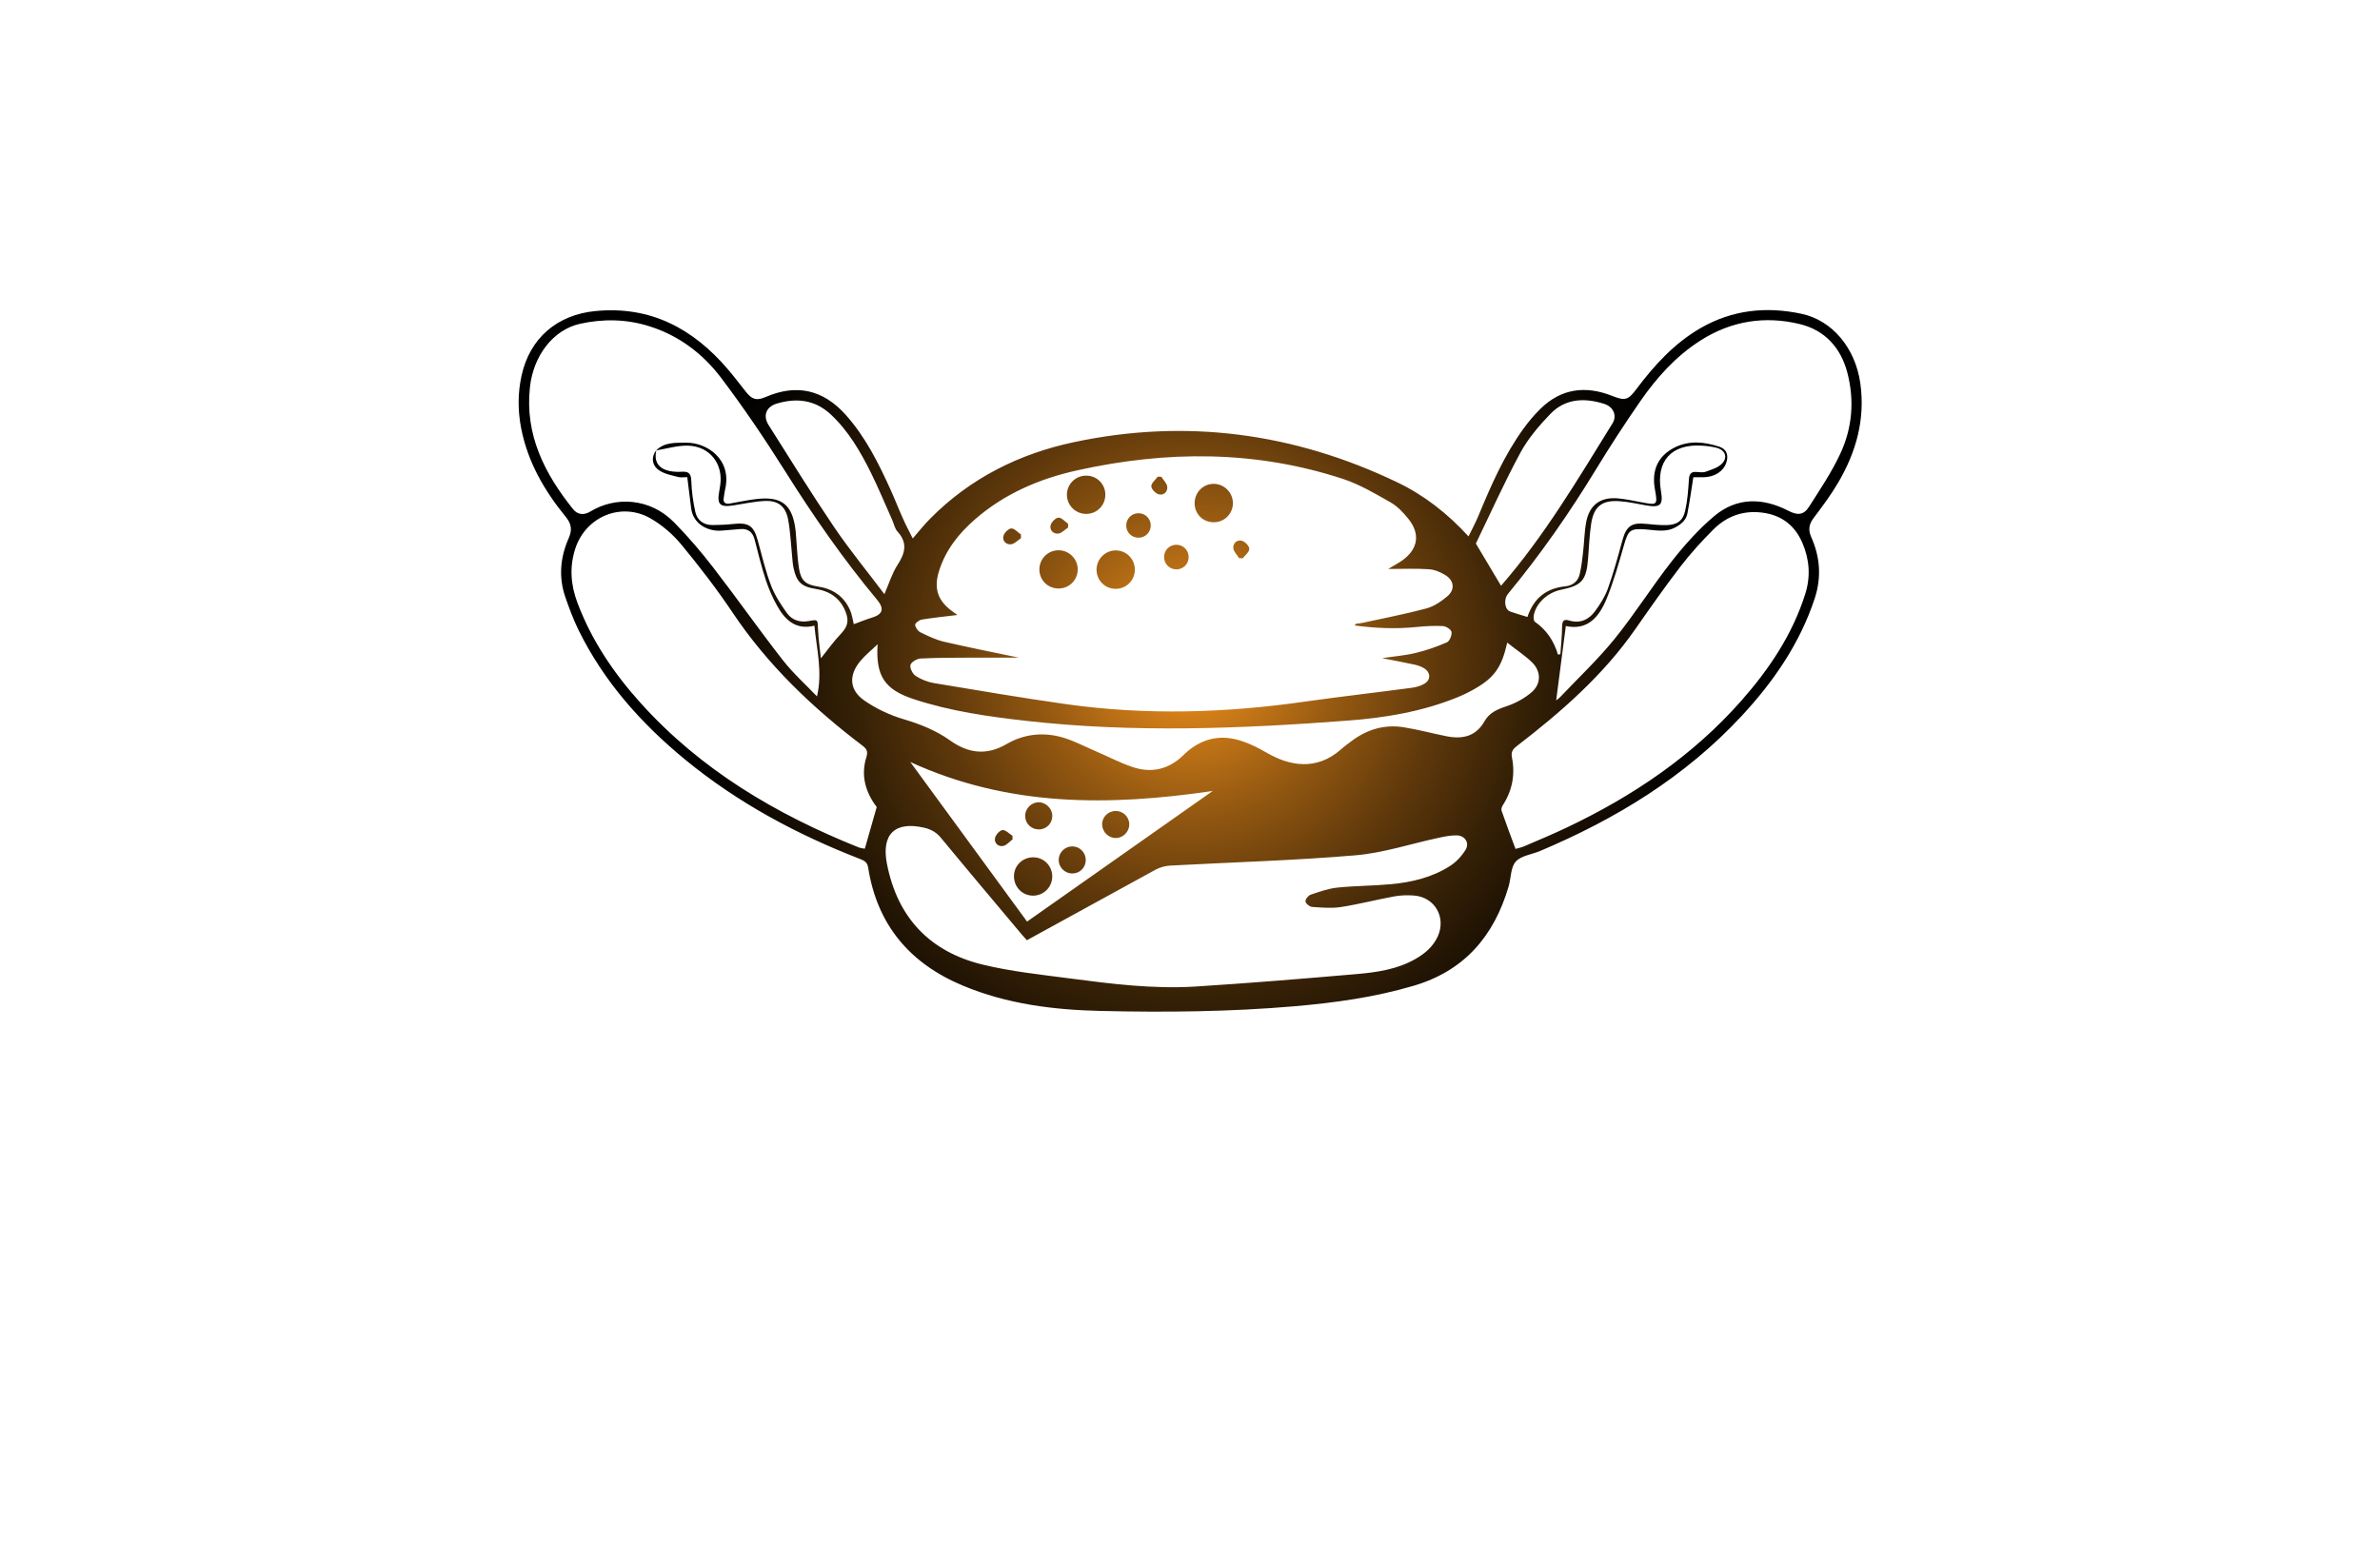 <?xml version="1.0" encoding="utf-8"?>
<!-- Generator: Adobe Illustrator 27.8.1, SVG Export Plug-In . SVG Version: 6.00 Build 0)  -->
<svg version="1.1" xmlns="http://www.w3.org/2000/svg" xmlns:xlink="http://www.w3.org/1999/xlink" x="0px" y="0px"
	 viewBox="0 0 350 230" style="enable-background:new 0 0 350 230;" xml:space="preserve">
<style type="text/css">
	.st0{fill:#3A2C00;}
	.st1{fill:#00003D;}
	.st2{fill:#F2EAC9;}
	.st3{fill:#D9F4CE;}
	.st4{fill:#FCF1C5;}
	.st5{fill:#FFFBEB;}
	.st6{fill:#E6F5FC;}
	.st7{fill:#EFFFE9;}
	.st8{fill:#FFF9E1;}
	.st9{fill:#FFFAE3;}
	.st10{fill:#E9F6FF;}
	.st11{fill:#FFF9E6;}
	.st12{fill:#FFF3C2;}
	.st13{fill:#DEFFFA;}
	.st14{fill:#FEFFE9;}
	.st15{fill:#D6FCD6;}
	.st16{fill:#E6FFE8;}
	.st17{fill:#FCF2D4;}
	.st18{fill:#F9FFE1;}
	.st19{fill:#FFFFE9;}
	.st20{fill:#191919;}
	.st21{fill:#FFFFFF;}
	.st22{fill:#FFCA55;}
	.st23{fill:#006865;}
	.st24{fill:#00AEB7;}
	.st25{fill:#EDC599;}
	.st26{fill:url(#SVGID_1_);}
	.st27{fill:#250B00;}
	.st28{fill:#FFDBD4;}
	.st29{fill:#231F20;}
	.st30{fill:#7F7F7F;}
	.st31{fill:#FFD468;}
	.st32{fill:#303030;}
	.st33{fill:#007D54;}
	.st34{fill:#EE3631;}
	.st35{fill:#2B2B2B;}
	.st36{fill:#FFB000;}
	.st37{opacity:0.35;fill:#FFFFFF;}
	.st38{fill:#E09C05;}
	.st39{fill:#A8112B;}
	.st40{fill:#FCB040;}
	.st41{fill:#3DA1D8;}
	.st42{fill:#0C8EBC;}
	.st43{fill:#EFC6A3;}
	.st44{fill:#B0DFFF;}
	.st45{fill-rule:evenodd;clip-rule:evenodd;fill:#FEFEFE;}
	.st46{fill:#006284;}
	.st47{fill:#5B5B5B;}
	.st48{fill:#EACAB0;}
	.st49{fill:#442B18;}
	.st50{fill:#663412;}
	.st51{fill:#C18B63;}
	.st52{fill:#3A1801;}
	.st53{fill:#616D0B;}
	.st54{fill:#98B11F;}
	.st55{fill:#606060;}
	.st56{fill:#E0E0E0;}
	.st57{fill-rule:evenodd;clip-rule:evenodd;fill:#FFE183;}
	.st58{fill-rule:evenodd;clip-rule:evenodd;fill:#FFA617;}
	.st59{fill:#FF6745;}
	.st60{fill-rule:evenodd;clip-rule:evenodd;fill:#63A642;}
	.st61{fill-rule:evenodd;clip-rule:evenodd;fill:#925056;}
	.st62{fill-rule:evenodd;clip-rule:evenodd;fill:#2C2F38;}
	.st63{fill:#A5A5A5;}
	.st64{fill:#FFEBB8;}
	.st65{fill:#FFA617;}
	.st66{fill:#AF121A;}
	.st67{fill:#C49718;}
	.st68{fill:#FFD961;}
	.st69{fill:#F93B00;}
	.st70{fill:#FFC02E;}
	.st71{fill:#FA6500;}
	.st72{fill:#9BB200;}
	.st73{fill:#FFF7D6;}
	.st74{fill:#3E9AFF;}
	.st75{fill:#3ED698;}
	.st76{fill:#0F935A;}
	.st77{fill:#ED1C24;}
	.st78{fill:#F68712;}
	.st79{fill:#5B0000;}
	.st80{fill-rule:evenodd;clip-rule:evenodd;fill:#FB6218;}
	.st81{fill:#795B4B;}
	.st82{fill:#513D35;}
	.st83{fill:#661F00;}
	.st84{fill:#3F0000;}
	.st85{fill-rule:evenodd;clip-rule:evenodd;fill:#FFFFFF;}
	.st86{fill:#FFC92F;}
	.st87{fill:#3D1109;}
	.st88{fill:#424241;}
	.st89{fill:none;stroke:#FFDE59;stroke-width:4;}
	.st90{fill:#FFDE59;}
	.st91{fill-rule:evenodd;clip-rule:evenodd;fill:#333231;}
	.st92{fill-rule:evenodd;clip-rule:evenodd;}
	.st93{fill:#FF6D00;}
	.st94{fill:#040507;}
	.st95{fill:#4D433A;}
	.st96{fill:#FF8B00;}
	.st97{filter:url(#Adobe_OpacityMaskFilter);}
	.st98{fill-opacity:0.3;}
	.st99{mask:url(#_x35_0ea534a37_00000039117605408314366780000006090329138646347946_);fill:#EBB22F;}
	.st100{fill:#F39200;}
	.st101{fill:#1D1D1B;}
	.st102{fill:#201F1F;}
	.st103{fill:url(#SVGID_00000130644658205009866130000015580929435100801170_);}
	.st104{fill:url(#SVGID_00000099645972967817271690000014791311783358670510_);}
	.st105{fill:url(#SVGID_00000033362647780816453830000000532225287863262621_);}
	.st106{fill:url(#SVGID_00000004528412635817019810000003503929241102631813_);}
	.st107{fill:url(#SVGID_00000069362422792333104690000008676892110688987557_);}
	.st108{fill:url(#SVGID_00000135677524496816504190000013371101406431094660_);}
	.st109{fill:url(#SVGID_00000143590051297041132450000003468542342286205109_);}
	.st110{fill:url(#SVGID_00000085972424460831559760000011102022560895036074_);}
	.st111{fill:url(#SVGID_00000062893531249933852140000008410184749568797863_);}
	.st112{fill:url(#SVGID_00000029740506855629233670000013357815179486877854_);}
	.st113{fill-rule:evenodd;clip-rule:evenodd;fill:url(#SVGID_00000024702116097662870530000006781858436548809103_);}
	.st114{fill:url(#SVGID_00000019666210709289059720000000640339147239830959_);}
	.st115{fill:url(#SVGID_00000048487812406441532180000003764622152985915281_);}
	.st116{fill:url(#SVGID_00000008146246029873961860000007473919696903913885_);}
	.st117{fill:url(#SVGID_00000057857631211361335970000008451571653873009328_);}
	.st118{fill:#F7941D;}
	.st119{fill:url(#SVGID_00000173844617516168348650000015511884448311661471_);}
	.st120{fill:#F2BA58;}
	.st121{fill:#8FD2CA;}
	.st122{fill:#8DC63F;}
	.st123{fill:#EA715E;}
	.st124{fill:url(#SVGID_00000060022471370061605090000016290341019856982718_);}
	.st125{fill:#A97C50;}
	.st126{fill:#F2F2F2;}
	.st127{fill:#096023;}
	.st128{fill:#191919;stroke:#191919;stroke-linecap:round;stroke-linejoin:round;stroke-miterlimit:10;}
	.st129{fill:#F2F2F2;stroke:#F2F2F2;stroke-linecap:round;stroke-linejoin:round;stroke-miterlimit:10;}
	.st130{fill-rule:evenodd;clip-rule:evenodd;fill:#594200;}
	.st131{fill-rule:evenodd;clip-rule:evenodd;fill:#3D1F11;}
	.st132{fill:#AA684B;}
	.st133{fill-rule:evenodd;clip-rule:evenodd;fill:#F2D6AF;}
	.st134{fill-rule:evenodd;clip-rule:evenodd;fill:#A87D46;}
	.st135{fill-rule:evenodd;clip-rule:evenodd;fill:#C10016;}
	.st136{fill-rule:evenodd;clip-rule:evenodd;fill:#8F1610;}
	.st137{fill-rule:evenodd;clip-rule:evenodd;fill:#EBEBEB;}
	.st138{fill-rule:evenodd;clip-rule:evenodd;fill:#D8D8D8;}
	.st139{fill:#530802;}
	.st140{fill:#EBA23C;}
	.st141{fill:#D5781F;}
	.st142{fill:url(#SVGID_00000123407187524160214840000012795472772118427552_);}
	.st143{fill:#972910;}
	.st144{fill:#F5B52F;}
	.st145{fill:#B34418;}
	.st146{fill:url(#SVGID_00000056406372023397887770000001693217500017585316_);}
	.st147{fill:url(#SVGID_00000179604804208496669540000013067918375906237575_);}
	.st148{fill:#764E48;}
	.st149{fill:#BE5D2D;}
	.st150{fill:#F29950;}
	.st151{fill:url(#SVGID_00000022531863084438020350000015900381062712666497_);}
	.st152{fill:#5B2413;}
	.st153{fill:#FEFEFE;}
	.st154{fill:#485359;}
	.st155{fill:#FF9369;}
	.st156{fill:url(#SVGID_00000065772990144003827100000015951282599238477220_);}
	.st157{fill:url(#SVGID_00000007414112833839047940000001158969142101800872_);}
	.st158{fill:url(#SVGID_00000023985381381673922260000004094512018813201555_);}
	.st159{fill:url(#SVGID_00000079468187405436802850000016098353125525387435_);}
	.st160{fill:url(#SVGID_00000063608296718288868440000001389348340885398691_);}
	.st161{fill:#D60980;}
	.st162{fill:url(#SVGID_00000004518997522965385190000008043088200682550933_);}
	.st163{fill-rule:evenodd;clip-rule:evenodd;fill:#CAB863;}
	.st164{fill-rule:evenodd;clip-rule:evenodd;fill:#00648E;}
	.st165{fill:url(#SVGID_00000132806022519303964030000004679345600248075168_);}
	.st166{fill:url(#SVGID_00000029005769637772737890000001648790137425577382_);}
	.st167{fill:url(#SVGID_00000022549585393943477230000015579357272768372651_);}
</style>
<g id="Layer_1">
</g>
<g id="Layer_2">
</g>
<g id="Layer_3">
</g>
<g id="Layer_4">
</g>
<g id="Layer_5">
</g>
<g id="Layer_6">
</g>
<g id="Layer_7">
</g>
<g id="Layer_8">
</g>
<g id="Layer_9">
</g>
<g id="Layer_10">
</g>
<g id="Layer_11">
</g>
<g id="Layer_12">
</g>
<g id="Layer_13">
</g>
<g id="Layer_14">
</g>
<g id="Layer_15">
	<radialGradient id="SVGID_1_" cx="175" cy="97.188" r="78.783" gradientUnits="userSpaceOnUse">
		<stop  offset="0" style="stop-color:#F7941D"/>
		<stop  offset="0.093" style="stop-color:#D58019"/>
		<stop  offset="0.281" style="stop-color:#955911"/>
		<stop  offset="0.461" style="stop-color:#60390B"/>
		<stop  offset="0.628" style="stop-color:#362106"/>
		<stop  offset="0.779" style="stop-color:#190F03"/>
		<stop  offset="0.907" style="stop-color:#060401"/>
		<stop  offset="1" style="stop-color:#000000"/>
	</radialGradient>
	<path class="st26" d="M134.23,79.19c0.93-1.07,1.69-2.04,2.56-2.91c5.88-5.95,13.09-9.55,21.18-11.26
		c16.47-3.49,32.32-1.36,47.48,5.9c3.95,1.89,7.39,4.56,10.51,7.97c0.52-1.07,1.02-1.99,1.43-2.97c1.86-4.48,3.79-8.93,6.66-12.89
		c0.75-1.03,1.58-2.02,2.49-2.91c3.06-3,6.64-3.44,10.53-1.9c1.88,0.74,2.34,0.65,3.54-0.95c2.65-3.53,5.58-6.76,9.46-9.01
		c4.67-2.7,9.68-3.22,14.86-2.11c4.57,0.97,7.91,5.08,8.64,10.18c0.76,5.32-0.61,10.17-3.28,14.7c-1.06,1.8-2.32,3.48-3.58,5.15
		c-0.69,0.91-0.82,1.74-0.36,2.79c1.32,2.95,1.54,5.96,0.51,9.07c-2.19,6.62-6.05,12.21-10.74,17.26
		c-8.31,8.95-18.49,15.15-29.65,19.86c-1.21,0.51-2.79,0.68-3.57,1.56c-0.76,0.85-0.68,2.43-1.05,3.67
		c-2.14,7.27-6.49,12.39-13.97,14.59c-5.73,1.69-11.59,2.5-17.51,3.01c-9.49,0.82-18.99,0.91-28.5,0.69
		c-6.94-0.16-13.78-1.01-20.26-3.72c-7.8-3.25-12.62-8.93-13.94-17.37c-0.12-0.76-0.53-1-1.14-1.24
		c-9.32-3.61-18.04-8.28-25.79-14.65c-6.48-5.33-11.97-11.5-15.69-19.1c-0.75-1.53-1.34-3.14-1.9-4.74
		c-1.03-2.96-0.77-5.9,0.49-8.73c0.53-1.19,0.39-2.09-0.42-3.09c-3.16-3.86-5.61-8.09-6.58-13.06c-0.5-2.58-0.51-5.17,0.06-7.74
		c1.21-5.53,5.26-8.97,10.9-9.5c8.08-0.77,14.3,2.58,19.4,8.52c0.93,1.09,1.8,2.23,2.69,3.36c0.9,1.15,1.58,1.34,2.92,0.76
		c4.51-1.95,8.44-1.09,11.77,2.64c2.93,3.28,4.86,7.18,6.65,11.14c0.62,1.38,1.16,2.79,1.79,4.17
		C133.22,77.26,133.72,78.16,134.23,79.19z M96.52,66.21c-0.38,1.68,0.3,2.74,2.04,3.08c0.56,0.11,1.16,0.12,1.73,0.09
		c0.97-0.06,1.34,0.27,1.37,1.32c0.05,1.53,0.26,3.08,0.59,4.58c0.28,1.26,1.23,1.95,2.56,1.94c1.01-0.01,2.02-0.05,3.02-0.16
		c2.27-0.25,3.02,0.26,3.61,2.44c0.6,2.2,1.13,4.44,1.93,6.56c0.55,1.46,1.44,2.82,2.35,4.1c0.74,1.04,1.9,1.41,3.21,1.18
		c1.38-0.25,1.31-0.24,1.37,1.21c0.05,1.38,0.26,2.75,0.42,4.27c1.09-1.35,1.89-2.5,2.84-3.49c1.06-1.11,1.36-1.93,0.78-3.39
		c-0.79-1.98-2.32-3.01-4.4-3.33c-2.08-0.32-2.8-1.03-3.24-3.07c-0.11-0.53-0.15-1.07-0.2-1.61c-0.19-1.85-0.26-3.72-0.6-5.54
		c-0.37-1.95-1.51-2.81-3.47-2.71c-1.54,0.08-3.06,0.41-4.59,0.65c-1.97,0.31-2.43-0.14-2.07-2.07c0.05-0.27,0.09-0.54,0.13-0.8
		c0.52-3.21-1.5-5.85-4.76-5.92c-1.54-0.03-3.1,0.45-4.64,0.7c1.26-1.26,2.93-1.11,4.45-1.13c2.96-0.03,6.75,2.41,5.68,6.9
		c-0.09,0.38-0.12,0.77-0.19,1.15c-0.14,0.75,0.2,1.01,0.91,0.89c1.22-0.21,2.44-0.47,3.67-0.63c3.94-0.52,5.55,0.76,5.99,4.69
		c0.04,0.39,0.05,0.77,0.09,1.16c0.12,1.43,0.17,2.87,0.39,4.28c0.29,1.85,0.98,2.43,2.8,2.71c2.18,0.33,3.84,1.44,4.73,3.5
		c0.28,0.64,0.37,1.37,0.54,2.04c0.92-0.34,1.78-0.69,2.66-0.96c1.61-0.49,1.87-1.31,0.76-2.64c-4.98-5.97-9.39-12.33-13.53-18.92
		c-2.95-4.69-6.06-9.29-9.4-13.71c-2.7-3.57-6.24-6.25-10.63-7.61c-3.34-1.04-6.74-1.09-10.12-0.34c-3.93,0.88-6.87,4.66-7.37,9.36
		c-0.75,6.98,2.16,12.69,6.36,17.92c0.67,0.83,1.62,0.89,2.53,0.33c3.59-2.2,8.69-2.08,12.3,1.58c2.06,2.09,3.98,4.34,5.78,6.67
		c3.46,4.48,6.72,9.12,10.2,13.58c1.51,1.94,3.37,3.6,5.05,5.36c0.84-3.64-0.06-6.97-0.38-10.4c-2.68,0.67-4.29-0.79-5.47-2.9
		c-0.68-1.21-1.25-2.51-1.68-3.82c-0.64-1.95-1.13-3.95-1.64-5.93c-0.29-1.11-0.95-1.65-2.1-1.56c-0.93,0.07-1.85,0.16-2.78,0.23
		c-1.88,0.14-4.15-0.86-4.46-3.31c-0.19-1.49-0.37-2.97-0.57-4.56c-0.43,0-0.91,0.09-1.34-0.02c-0.95-0.25-1.99-0.43-2.78-0.97
		C95.82,68.45,95.76,67.15,96.52,66.21z M149.84,96.72c-2.18,0-4.55-0.01-6.91,0c-2.52,0.02-5.05,0-7.56,0.13
		c-0.54,0.03-1.37,0.52-1.48,0.95c-0.11,0.46,0.32,1.31,0.77,1.61c0.79,0.51,1.74,0.89,2.67,1.05c6.5,1.08,13,2.19,19.52,3.11
		c11.69,1.64,23.37,1.29,35.03-0.38c5.22-0.74,10.46-1.33,15.69-2.03c0.64-0.08,1.31-0.27,1.86-0.58c0.99-0.56,1-1.62,0.05-2.26
		c-0.44-0.29-0.98-0.47-1.5-0.58c-1.47-0.32-2.95-0.59-4.74-0.94c1.85-0.28,3.43-0.4,4.96-0.77c1.57-0.38,3.11-0.92,4.58-1.56
		c0.4-0.18,0.75-1.03,0.68-1.52c-0.05-0.36-0.8-0.85-1.26-0.87c-1.31-0.07-2.63,0.01-3.94,0.14c-3.01,0.3-5.99,0.18-9.04-0.23
		c0.12-0.15,0.15-0.24,0.21-0.25c0.3-0.05,0.62-0.06,0.92-0.13c3.14-0.69,6.3-1.29,9.4-2.12c1.11-0.3,2.18-1.02,3.08-1.78
		c1.16-0.97,1.03-2.3-0.25-3.11c-0.73-0.46-1.63-0.83-2.48-0.88c-1.88-0.13-3.78-0.04-5.96-0.04c0.91-0.55,1.57-0.88,2.15-1.31
		c2.25-1.65,2.59-3.85,0.85-6.03c-0.74-0.93-1.61-1.86-2.62-2.44c-2.25-1.28-4.52-2.63-6.96-3.44c-12.91-4.26-26.02-4.2-39.16-1.28
		c-5.55,1.23-10.71,3.44-15.05,7.23c-2.37,2.07-4.29,4.49-5.25,7.55c-0.83,2.63-0.18,4.47,2.1,6.06c0.25,0.18,0.5,0.36,0.6,0.43
		c-1.72,0.21-3.49,0.39-5.23,0.67c-0.39,0.06-1.01,0.54-0.99,0.78c0.03,0.4,0.42,0.93,0.8,1.11c1.11,0.54,2.25,1.09,3.44,1.37
		C142.54,95.24,146.3,95.98,149.84,96.72z M151.01,138.28c-0.27-0.3-0.48-0.52-0.68-0.76c-3.99-4.76-8-9.5-11.95-14.29
		c-0.66-0.8-1.42-1.24-2.4-1.48c-4.34-1.03-6.4,0.9-5.55,5.28c1.54,7.93,6.32,12.96,14.1,14.84c4.16,1.01,8.47,1.46,12.73,2.02
		c6.16,0.81,12.34,1.59,18.56,1.2c7.9-0.5,15.78-1.15,23.66-1.83c3.01-0.26,6.02-0.69,8.72-2.25c1.37-0.79,2.54-1.79,3.22-3.26
		c1.3-2.8-0.4-5.8-3.46-6.04c-0.96-0.08-1.95-0.05-2.9,0.12c-2.63,0.48-5.23,1.16-7.87,1.57c-1.39,0.21-2.84,0.08-4.25-0.02
		c-0.36-0.03-0.93-0.5-0.96-0.81c-0.03-0.31,0.42-0.87,0.77-0.99c1.28-0.43,2.58-0.9,3.91-1.04c2.62-0.27,5.27-0.26,7.89-0.5
		c3.07-0.28,6.07-1,8.7-2.69c0.91-0.58,1.72-1.46,2.28-2.38c0.61-1-0.1-2.09-1.29-2.11c-0.88-0.02-1.77,0.16-2.64,0.35
		c-4.09,0.87-8.14,2.23-12.27,2.58c-9.04,0.77-18.12,1.02-27.19,1.51c-0.74,0.04-1.53,0.24-2.18,0.59
		C163.68,131.32,157.39,134.78,151.01,138.28z M224.62,90.74c0.93-2.77,2.77-4.22,5.58-4.51c1.06-0.11,1.85-0.71,2.1-1.75
		c0.25-1.05,0.38-2.13,0.5-3.21c0.18-1.5,0.19-3.03,0.47-4.51c0.48-2.52,2.12-3.7,4.69-3.46c1.15,0.11,2.3,0.35,3.44,0.57
		c2.36,0.45,2.39,0.43,1.96-1.96c-0.5-2.78,0.5-4.89,2.92-6.1c2.17-1.08,4.39-0.82,6.57-0.11c1.08,0.35,1.39,1.28,1.01,2.37
		c-0.44,1.27-1.69,2.07-3.31,2.12c-0.57,0.01-1.13,0-1.53,0c-0.3,1.9-0.54,3.62-0.87,5.32c-0.18,0.91-0.78,1.48-1.63,1.97
		c-1.5,0.88-3.01,0.49-4.54,0.38c-2.24-0.16-2.53,0.12-3.15,2.28c-0.77,2.68-1.52,5.38-2.57,7.94c-1.07,2.59-2.74,4.7-5.99,3.99
		c-0.48,3.7-0.95,7.31-1.42,10.93c0.16-0.12,0.38-0.26,0.55-0.44c2.69-2.84,5.56-5.54,8.02-8.57c2.98-3.67,5.5-7.71,8.42-11.43
		c1.88-2.39,3.95-4.72,6.27-6.67c3.32-2.77,7.12-2.72,10.9-0.76c1.32,0.68,2.23,0.65,3.02-0.59c1.64-2.57,3.37-5.14,4.64-7.89
		c1.73-3.76,2.06-7.78,1-11.84c-0.96-3.68-3.32-6.25-6.97-7.14c-5.14-1.26-10.1-0.48-14.63,2.41c-3.64,2.32-6.45,5.47-8.87,8.96
		c-2.25,3.25-4.41,6.57-6.47,9.95c-3.9,6.41-8.17,12.55-12.95,18.33c-0.7,0.84-0.51,2.34,0.33,2.63
		C222.91,90.23,223.73,90.46,224.62,90.74z M222.87,124.85c0.37-0.11,0.9-0.22,1.38-0.43c2.07-0.89,4.14-1.75,6.17-2.72
		c9.73-4.62,18.53-10.55,25.7-18.69c4.08-4.64,7.48-9.7,9.36-15.66c0.81-2.56,0.62-5.08-0.42-7.5c-1.02-2.39-2.81-3.92-5.45-4.39
		c-3-0.52-5.57,0.34-7.66,2.43c-1.72,1.72-3.37,3.54-4.85,5.47c-2.29,2.98-4.45,6.07-6.6,9.15c-4.76,6.84-10.95,12.23-17.49,17.26
		c-0.6,0.46-0.81,0.89-0.66,1.65c0.49,2.5,0.05,4.85-1.35,7.01c-0.14,0.22-0.26,0.58-0.18,0.8
		C221.45,121.06,222.13,122.85,222.87,124.85z M128.93,118.69c-1.58-2.07-2.4-4.55-1.52-7.34c0.26-0.84,0.05-1.21-0.58-1.69
		c-7.34-5.57-13.93-11.85-19.09-19.56c-2.33-3.47-4.89-6.8-7.56-10.03c-1.23-1.49-2.81-2.84-4.48-3.81
		c-4.31-2.49-9.57-0.29-11.1,4.43c-0.88,2.71-0.67,5.34,0.32,7.97c2.08,5.53,5.33,10.33,9.24,14.68
		c8.86,9.86,19.93,16.41,32.1,21.28c0.34,0.13,0.71,0.16,0.92,0.2C127.77,122.76,128.32,120.84,128.93,118.69z M221.65,94.51
		c-0.81,3.66-1.92,5.17-4.83,6.83c-0.84,0.48-1.72,0.9-2.61,1.26c-5.13,2.07-10.54,2.97-15.99,3.38
		c-15.72,1.19-31.46,1.82-47.18,0.05c-5.63-0.63-11.24-1.42-16.65-3.2c-4.3-1.41-5.63-3.41-5.33-8.08
		c-0.94,0.91-1.82,1.61-2.53,2.46c-1.75,2.09-1.65,4.28,0.6,5.83c1.72,1.19,3.71,2.13,5.71,2.72c2.49,0.74,4.83,1.67,6.93,3.17
		c2.66,1.89,5.35,2.2,8.26,0.5c2.45-1.43,5.17-1.76,7.88-1.07c1.73,0.44,3.36,1.32,5.02,2.03c1.88,0.8,3.7,1.77,5.63,2.42
		c2.81,0.95,5.36,0.33,7.5-1.78c2.12-2.09,4.7-2.97,7.57-2.32c1.66,0.38,3.26,1.19,4.75,2.05c3.1,1.78,7.14,2.74,10.87-0.59
		c0.49-0.44,1.03-0.82,1.56-1.22c2.25-1.68,4.78-2.43,7.55-2c2.14,0.33,4.24,0.91,6.37,1.33c2.32,0.46,4.31,0.05,5.59-2.22
		c0.68-1.21,1.83-1.73,3.16-2.17c1.35-0.44,2.71-1.17,3.78-2.1c1.36-1.19,1.39-2.95,0.15-4.27
		C224.35,96.45,223.03,95.62,221.65,94.51z M151.04,135.54c9.09-6.39,18.07-12.72,27.3-19.21c-15.31,2.25-30.07,2.34-44.47-4.26
		C139.66,120,145.3,127.7,151.04,135.54z M130.06,87.38c0.71-1.63,1.14-3.09,1.93-4.3c1.12-1.72,1.52-3.23,0-4.9
		c-0.4-0.43-0.52-1.12-0.77-1.68c-1.04-2.33-2.02-4.7-3.15-6.99c-1.56-3.13-3.31-6.15-5.91-8.57c-2.32-2.15-5.01-2.45-7.91-1.59
		c-1.6,0.48-2.09,1.79-1.21,3.18c3.17,5.01,6.29,10.06,9.61,14.97C124.92,80.85,127.51,84,130.06,87.38z M220.74,86.15
		c6.39-7.34,11.3-15.67,16.39-23.88c0.71-1.14,0.14-2.44-1.21-2.87c-2.88-0.92-5.71-0.81-7.91,1.46c-1.68,1.74-3.31,3.65-4.45,5.77
		c-2.37,4.39-4.41,8.95-6.52,13.31C218.31,82.06,219.51,84.08,220.74,86.15z M229.11,96.27c0.12-0.02,0.24-0.04,0.36-0.06
		c0.09-1.34,0.23-2.67,0.25-4.01c0.01-0.79,0.16-1.21,1.05-0.94c1.59,0.47,2.87-0.11,3.79-1.36c0.75-1.02,1.46-2.13,1.89-3.32
		c0.83-2.33,1.49-4.73,2.14-7.12c0.58-2.09,1.35-2.65,3.53-2.41c0.96,0.1,1.93,0.19,2.9,0.18c1.58-0.02,2.46-0.59,2.8-2.11
		c0.34-1.5,0.45-3.06,0.55-4.59c0.05-0.78,0.26-1.16,1.07-1.12c0.46,0.02,0.98,0.12,1.39-0.03c0.84-0.31,1.81-0.58,2.4-1.19
		c0.91-0.95,0.47-2.02-0.82-2.34c-0.71-0.18-1.45-0.27-2.18-0.31c-4.46-0.27-6.74,2.3-5.97,6.7c0.35,2.02-0.09,2.45-2.13,2.1
		c-1.34-0.23-2.67-0.55-4.01-0.63c-2.56-0.17-3.75,0.8-4.13,3.35c-0.25,1.68-0.32,3.4-0.45,5.1c-0.25,3.19-0.91,3.96-3.99,4.58
		c-1.97,0.4-3.68,1.99-4,3.78c-0.05,0.3-0.02,0.79,0.16,0.92C227.41,92.63,228.52,94.25,229.11,96.27z M164.12,80.95
		c-1.57-0.03-2.89,1.29-2.86,2.88c0.02,1.56,1.28,2.78,2.83,2.77c1.56-0.01,2.8-1.26,2.8-2.81
		C166.9,82.24,165.66,80.97,164.12,80.95z M181.31,74.02c0.01-1.54-1.23-2.82-2.77-2.86c-1.58-0.04-2.88,1.26-2.86,2.87
		c0.02,1.58,1.23,2.78,2.81,2.78C180.05,76.82,181.3,75.57,181.31,74.02z M159.72,69.95c-1.56,0.01-2.81,1.25-2.82,2.8
		c-0.01,1.58,1.3,2.87,2.9,2.83c1.55-0.03,2.77-1.3,2.75-2.86C162.53,71.16,161.28,69.94,159.72,69.95z M155.7,80.93
		c-1.61-0.01-2.87,1.27-2.85,2.87c0.03,1.56,1.26,2.76,2.84,2.75c1.56-0.01,2.79-1.24,2.8-2.8
		C158.49,82.21,157.24,80.94,155.7,80.93z M174.8,81.88c-0.02-0.98-0.81-1.76-1.79-1.76c-0.99-0.01-1.78,0.75-1.82,1.74
		c-0.04,1.03,0.77,1.87,1.8,1.88C174.01,83.75,174.83,82.92,174.8,81.88z M167.37,75.48c-0.98,0.03-1.75,0.82-1.75,1.8
		c0,1.03,0.82,1.83,1.86,1.8c0.98-0.03,1.75-0.81,1.75-1.8C169.23,76.26,168.4,75.46,167.37,75.48z M170.26,70.1
		c-0.34,0.47-0.95,0.94-0.95,1.41c0,0.42,0.62,1.06,1.08,1.19c0.72,0.2,1.34-0.37,1.27-1.1c-0.05-0.52-0.57-0.99-0.88-1.48
		C170.61,70.11,170.44,70.11,170.26,70.1z M150.14,78.61c-0.47-0.32-0.96-0.91-1.42-0.89c-0.41,0.02-1.03,0.63-1.15,1.09
		c-0.2,0.74,0.39,1.32,1.12,1.24c0.51-0.06,0.97-0.58,1.45-0.89C150.14,78.98,150.14,78.79,150.14,78.61z M182.76,82.11
		c0.35-0.46,0.96-0.92,0.96-1.39c0-0.41-0.61-1.05-1.07-1.18c-0.72-0.21-1.34,0.34-1.28,1.07c0.04,0.51,0.55,0.99,0.85,1.48
		C182.4,82.09,182.58,82.1,182.76,82.11z M157.08,77.04c-0.47-0.33-0.95-0.92-1.41-0.91c-0.41,0.01-1.03,0.63-1.16,1.08
		c-0.2,0.74,0.38,1.33,1.1,1.27c0.51-0.05,0.98-0.58,1.46-0.89C157.07,77.41,157.08,77.23,157.08,77.04z M152.12,126.09
		c-1.57-0.09-2.9,1.05-3,2.59c-0.1,1.62,1.08,2.97,2.67,3.04c1.55,0.07,2.86-1.11,2.95-2.65
		C154.83,127.51,153.66,126.18,152.12,126.09z M154.75,119.97c-0.01-1.08-0.96-1.99-2.03-1.98c-1.08,0.02-1.98,0.95-1.96,2.04
		c0.02,1.11,0.91,1.97,2.02,1.95C153.9,121.98,154.77,121.08,154.75,119.97z M159.67,126.48c0-1.1-0.88-2-1.98-2
		c-1.09,0-2,0.9-2,1.99c0,1.09,0.9,1.99,1.99,1.99C158.8,128.47,159.67,127.6,159.67,126.48z M166.07,121.2
		c-0.02-1.09-0.94-1.96-2.04-1.93c-1.11,0.03-1.99,0.93-1.95,2.02c0.04,1.09,0.96,1.98,2.04,1.96
		C165.2,123.23,166.1,122.28,166.07,121.2z M148.89,122.91c-0.49-0.3-1.01-0.87-1.46-0.83c-0.41,0.04-1,0.69-1.1,1.16
		c-0.15,0.73,0.44,1.31,1.18,1.18c0.51-0.09,0.94-0.63,1.4-0.97C148.91,123.28,148.9,123.09,148.89,122.91z"/>
</g>
</svg>
